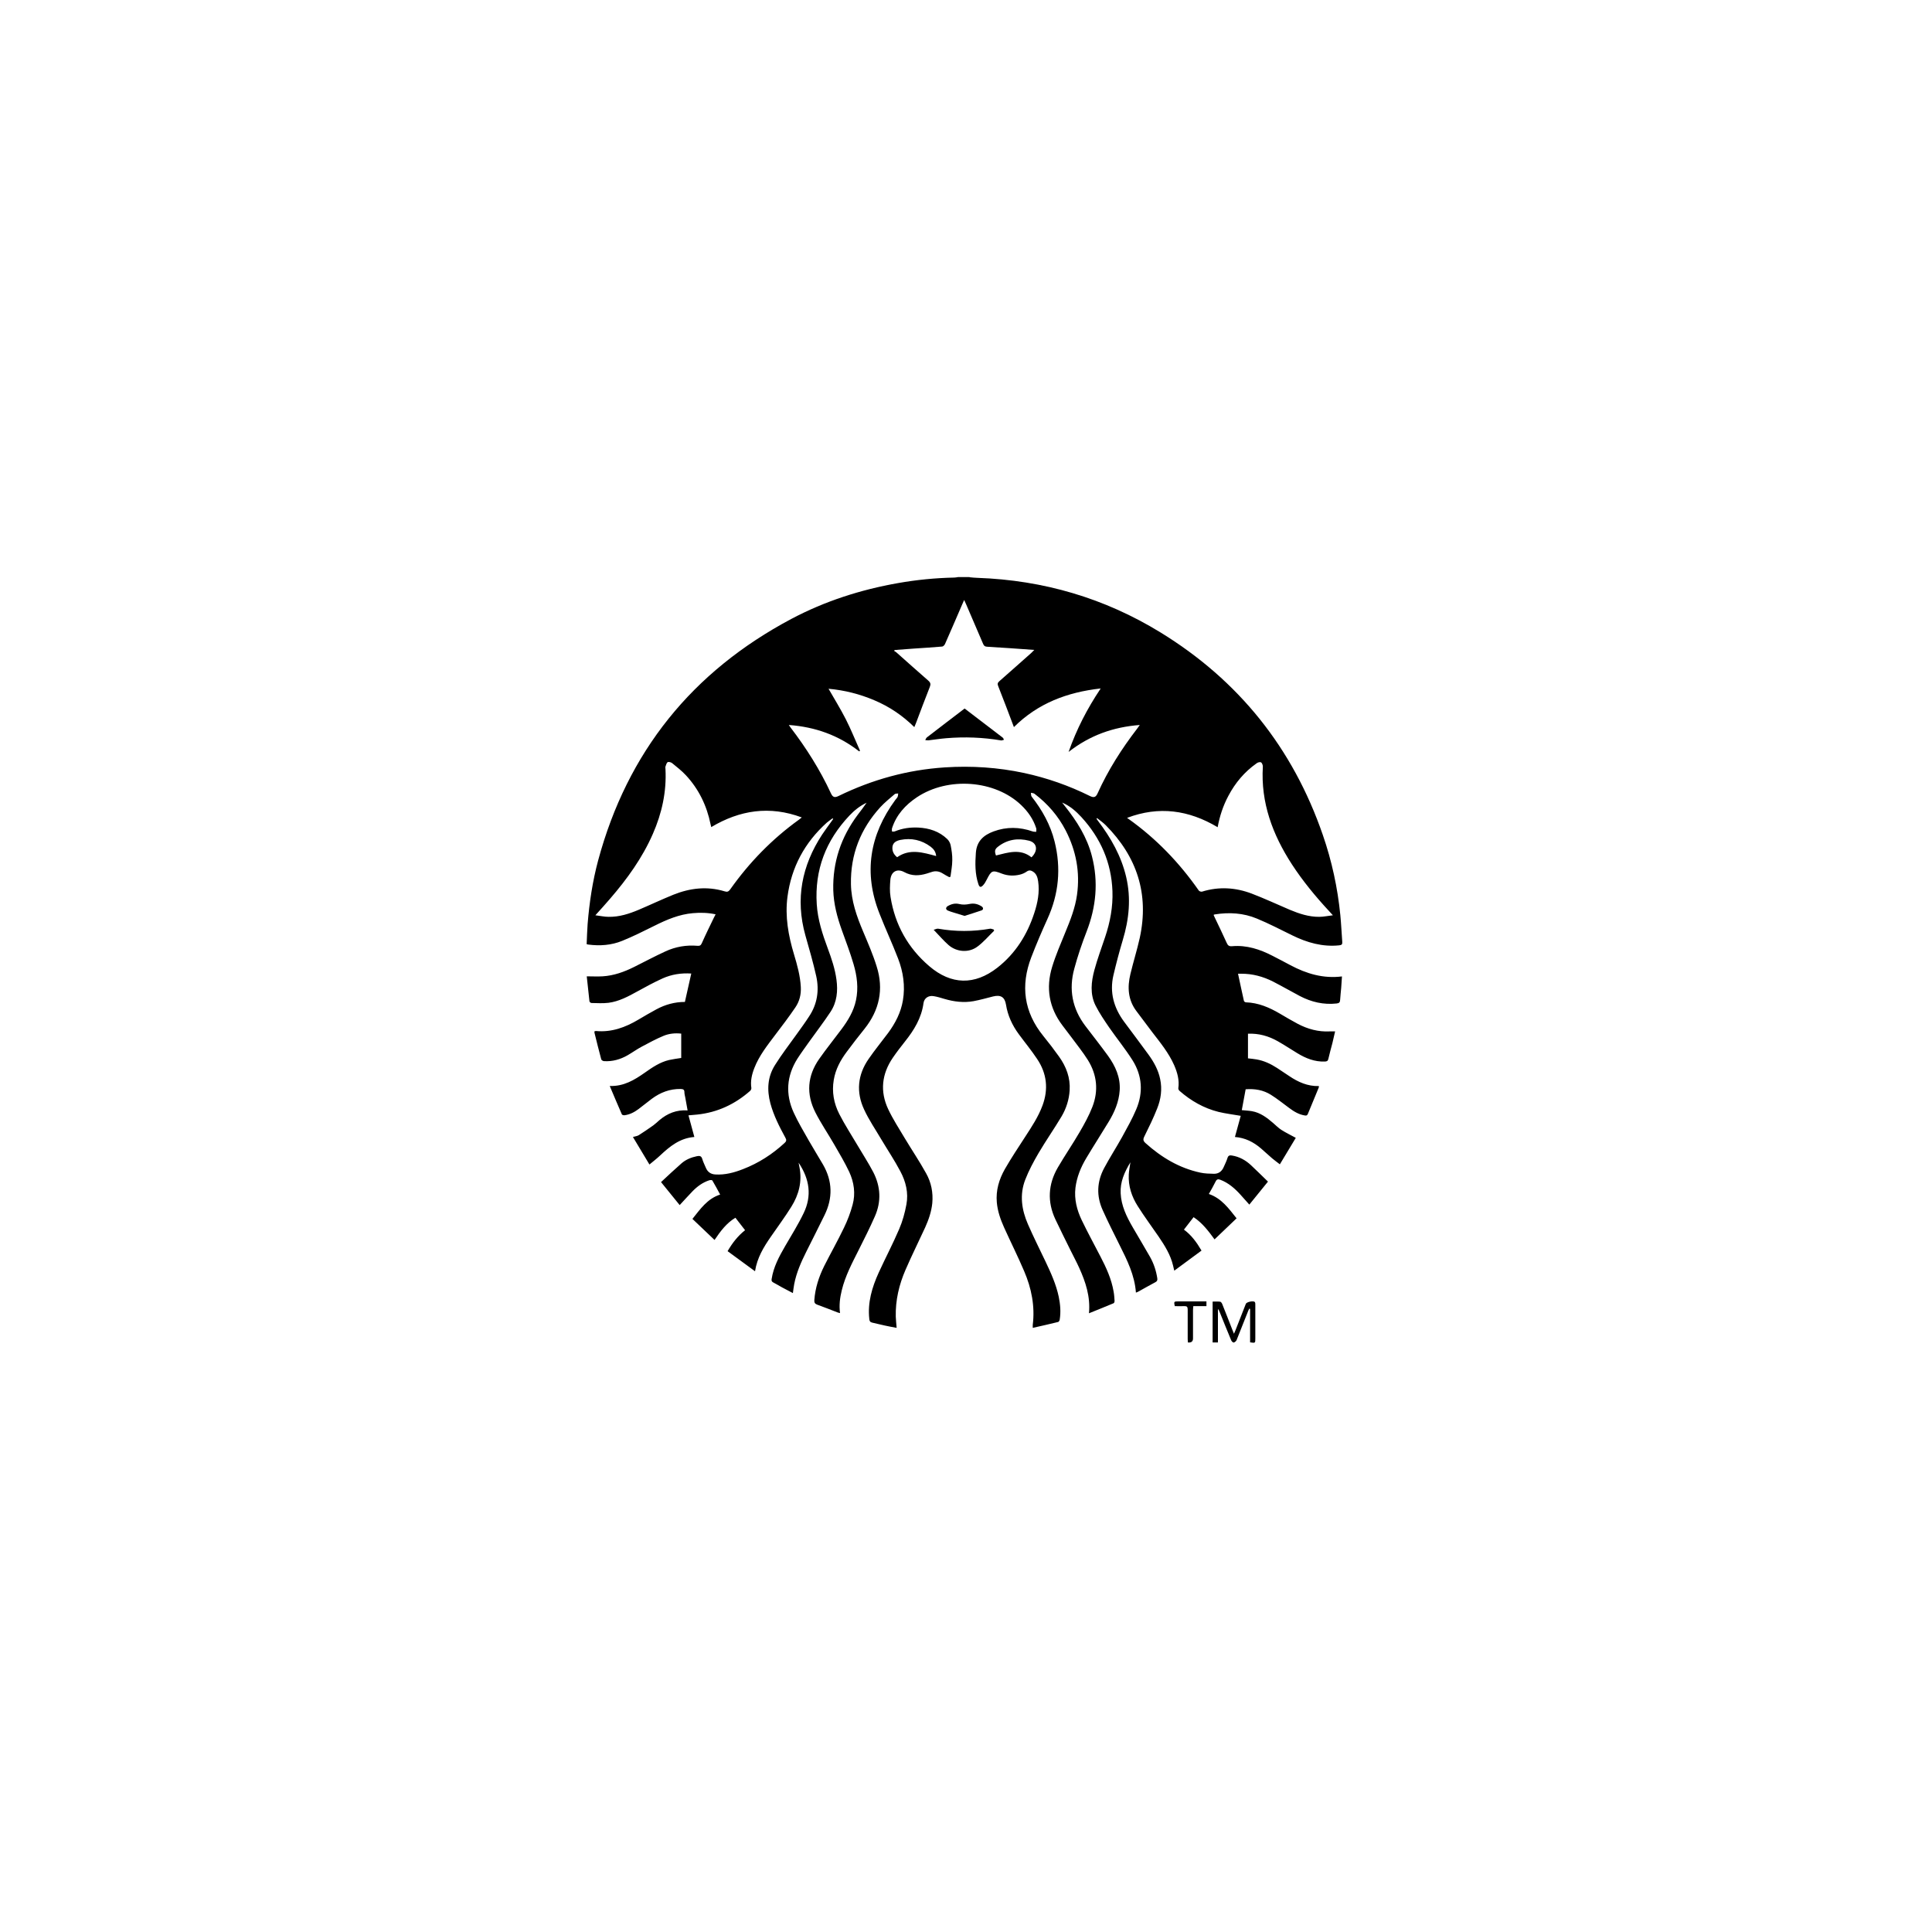 <?xml version="1.0" encoding="UTF-8"?><svg id="_圖層_2" xmlns="http://www.w3.org/2000/svg" viewBox="0 0 200 200"><defs><style>.cls-1{fill:none;}</style></defs><g id="_圖層_3"><g><rect class="cls-1" width="200" height="200"/><g id="psHlbd.tif"><g><path d="M100.4,59.76c.27,.02,.54,.06,.81,.06,6.79,.24,13.12,2.09,18.91,5.64,8.11,4.97,13.72,11.98,16.82,20.98,.93,2.69,1.53,5.46,1.81,8.29,.09,.92,.13,1.84,.2,2.77,.02,.25-.05,.33-.31,.36-1.74,.18-3.34-.28-4.88-1.04-1.21-.59-2.41-1.22-3.65-1.73-1.39-.58-2.87-.67-4.36-.43-.03,0-.06,.02-.12,.05,.04,.1,.08,.19,.13,.29,.41,.86,.83,1.72,1.22,2.59,.12,.27,.23,.39,.57,.36,1.5-.13,2.88,.32,4.19,1,.62,.32,1.24,.64,1.85,.97,1.66,.88,3.39,1.4,5.33,1.16-.03,.41-.05,.79-.08,1.18-.03,.41-.09,.82-.11,1.24-.01,.26-.1,.35-.36,.38-1.36,.15-2.62-.15-3.81-.77-.92-.49-1.83-1.01-2.76-1.49-1.04-.53-2.15-.83-3.32-.82-.1,0-.21,0-.32,0,.21,.96,.4,1.89,.61,2.81,.01,.06,.13,.15,.2,.15,1.29,.04,2.43,.53,3.52,1.17,.61,.36,1.22,.72,1.84,1.05,1.04,.55,2.14,.85,3.32,.79,.17,0,.35,0,.56,0-.09,.41-.18,.81-.28,1.21-.14,.55-.3,1.09-.42,1.64-.05,.22-.16,.26-.36,.27-1.05,.04-1.98-.33-2.86-.87-.68-.41-1.34-.85-2.03-1.24-.94-.53-1.96-.82-3.07-.77v2.55c.29,.03,.59,.06,.88,.11,.77,.13,1.47,.46,2.12,.88,.43,.28,.85,.57,1.28,.85,.92,.62,1.9,1.06,3.06,1.03,0,.07,0,.12-.02,.17-.37,.9-.75,1.81-1.12,2.71-.07,.17-.16,.19-.33,.16-.61-.1-1.12-.41-1.6-.77-.63-.46-1.24-.96-1.9-1.37-.78-.49-1.65-.64-2.61-.57-.13,.72-.26,1.43-.4,2.16,.36,.04,.71,.05,1.05,.11,.87,.15,1.55,.67,2.19,1.22,.28,.24,.54,.51,.85,.71,.47,.3,.97,.54,1.5,.83-.52,.86-1.07,1.78-1.65,2.74-.3-.23-.56-.42-.81-.63-.39-.33-.76-.69-1.15-1.02-.77-.66-1.64-1.1-2.69-1.18,.21-.75,.41-1.49,.6-2.19-.8-.14-1.57-.23-2.31-.41-1.51-.38-2.84-1.14-4.01-2.16-.08-.07-.16-.2-.14-.29,.12-.84-.1-1.62-.43-2.38-.56-1.27-1.43-2.33-2.27-3.42-.55-.72-1.08-1.45-1.63-2.17-.89-1.17-.96-2.49-.63-3.85,.3-1.26,.69-2.49,.97-3.75,.98-4.53-.29-8.4-3.53-11.66-.27-.27-.59-.49-.89-.73-.02,.02-.04,.04-.06,.06,.05,.07,.09,.15,.15,.22,1.34,1.76,2.41,3.64,2.92,5.81,.52,2.21,.3,4.38-.35,6.53-.36,1.2-.68,2.42-.97,3.65-.41,1.77,.04,3.36,1.1,4.8,.84,1.14,1.7,2.26,2.53,3.41,.56,.77,1.02,1.6,1.21,2.54,.22,1.04,.08,2.07-.31,3.04-.39,.99-.86,1.95-1.33,2.9-.15,.3-.12,.46,.12,.68,1.65,1.48,3.49,2.59,5.68,3.06,.46,.1,.95,.11,1.42,.12,.47,0,.8-.25,.99-.68,.14-.32,.3-.63,.4-.96,.08-.27,.25-.29,.47-.25,.75,.12,1.4,.48,1.95,.99,.59,.55,1.16,1.12,1.77,1.71-.63,.77-1.26,1.56-1.93,2.38-.33-.37-.62-.7-.92-1.03-.59-.65-1.24-1.22-2.08-1.54-.24-.09-.37-.06-.49,.18-.21,.43-.45,.84-.7,1.29,1.31,.45,2.05,1.49,2.87,2.52-.76,.72-1.5,1.43-2.28,2.18-.63-.86-1.26-1.7-2.17-2.3-.33,.43-.65,.85-1,1.29,.78,.57,1.32,1.32,1.82,2.17-.94,.69-1.85,1.37-2.82,2.08-.05-.21-.09-.36-.12-.51-.26-1.12-.86-2.08-1.5-3.02-.72-1.05-1.48-2.07-2.16-3.15-.63-.99-.99-2.08-.93-3.27,.02-.4,.1-.79,.17-1.27-.63,1.04-1.07,2.04-1.01,3.21,.06,1.29,.61,2.41,1.24,3.5,.6,1.04,1.22,2.06,1.81,3.1,.38,.68,.62,1.41,.74,2.18,.03,.2,0,.32-.19,.42-.59,.31-1.16,.64-1.74,.96-.08,.05-.17,.08-.28,.12-.13-1.81-.91-3.36-1.69-4.92-.6-1.21-1.21-2.41-1.76-3.64-.65-1.45-.59-2.91,.15-4.31,.58-1.09,1.26-2.14,1.86-3.22,.52-.95,1.06-1.9,1.48-2.9,.73-1.73,.61-3.47-.39-5.06-.74-1.17-1.63-2.26-2.42-3.4-.5-.73-1.01-1.48-1.41-2.27-.59-1.18-.45-2.45-.12-3.67,.31-1.15,.73-2.27,1.11-3.41,.52-1.55,.82-3.13,.76-4.77-.11-2.95-1.23-5.49-3.21-7.65-.57-.62-1.2-1.17-2-1.51,.09,.12,.19,.24,.28,.36,1.25,1.57,2.31,3.24,2.81,5.21,.68,2.65,.43,5.23-.55,7.77-.49,1.26-.93,2.55-1.28,3.86-.59,2.14-.21,4.14,1.15,5.93,.78,1.02,1.57,2.03,2.33,3.07,.77,1.07,1.31,2.24,1.22,3.6-.08,1.19-.54,2.26-1.15,3.26-.76,1.26-1.56,2.49-2.31,3.75-.57,.95-.98,1.96-1.12,3.07-.14,1.19,.15,2.3,.65,3.35,.61,1.27,1.29,2.51,1.94,3.77,.6,1.15,1.14,2.33,1.36,3.62,.06,.32,.08,.65,.1,.97,0,.08-.04,.22-.1,.24-.83,.35-1.66,.68-2.55,1.04,.16-1.73-.35-3.24-1.01-4.7-.27-.6-.59-1.19-.88-1.78-.53-1.08-1.08-2.16-1.59-3.25-.85-1.82-.75-3.62,.25-5.35,.72-1.24,1.54-2.43,2.26-3.67,.49-.84,.97-1.71,1.32-2.61,.65-1.67,.49-3.32-.46-4.85-.52-.83-1.14-1.59-1.72-2.38-.3-.4-.61-.8-.91-1.2-1.4-1.84-1.74-3.9-1.07-6.08,.37-1.21,.88-2.38,1.36-3.56,.52-1.26,1.02-2.52,1.21-3.88,.33-2.35-.09-4.57-1.17-6.67-.78-1.51-1.87-2.77-3.23-3.8-.09-.07-.24-.07-.37-.1,.02,.13,0,.3,.08,.4,1.09,1.39,1.94,2.91,2.37,4.64,.69,2.76,.44,5.43-.74,8.02-.59,1.3-1.16,2.63-1.67,3.96-1.13,2.94-.77,5.67,1.24,8.15,.57,.7,1.12,1.42,1.64,2.15,.74,1.04,1.17,2.18,1.09,3.48-.06,.96-.35,1.87-.83,2.69-.77,1.29-1.63,2.52-2.39,3.81-.52,.89-1.01,1.8-1.38,2.76-.6,1.55-.37,3.11,.28,4.6,.57,1.31,1.21,2.58,1.82,3.86,.56,1.18,1.1,2.37,1.37,3.65,.16,.78,.23,1.57,.1,2.37-.01,.09-.09,.22-.16,.24-.86,.21-1.73,.41-2.63,.61,0-.14,0-.22,0-.3,.24-1.94-.13-3.8-.89-5.57-.65-1.53-1.4-3.02-2.08-4.53-.37-.82-.67-1.68-.75-2.59-.11-1.24,.23-2.38,.83-3.44,.66-1.15,1.4-2.26,2.12-3.37,.67-1.03,1.35-2.06,1.78-3.22,.63-1.7,.45-3.32-.56-4.82-.59-.89-1.27-1.71-1.9-2.57-.67-.91-1.14-1.92-1.32-3.05-.13-.79-.55-1.04-1.33-.85-.67,.17-1.34,.36-2.03,.49-1.01,.18-2.01,.06-3-.23-.37-.11-.75-.23-1.13-.29-.53-.09-.98,.2-1.05,.73-.21,1.54-.98,2.79-1.92,3.97-.43,.54-.86,1.1-1.25,1.67-1.15,1.68-1.35,3.48-.49,5.32,.49,1.04,1.12,2.01,1.71,3,.73,1.22,1.53,2.4,2.22,3.65,.53,.94,.74,1.99,.64,3.09-.09,.89-.38,1.72-.74,2.52-.67,1.46-1.39,2.9-2.03,4.38-.67,1.54-1.05,3.15-1.01,4.85,.01,.37,.06,.73,.09,1.16-.42-.08-.82-.15-1.22-.24-.44-.09-.87-.21-1.3-.3-.22-.05-.29-.15-.31-.37-.19-1.71,.28-3.28,.97-4.8,.69-1.51,1.47-2.99,2.12-4.51,.35-.81,.59-1.68,.75-2.55,.23-1.2-.06-2.38-.63-3.44-.59-1.12-1.3-2.18-1.95-3.27-.61-1.04-1.3-2.04-1.8-3.13-.84-1.8-.67-3.59,.47-5.23,.63-.92,1.35-1.79,2.02-2.69,.75-1.02,1.32-2.12,1.53-3.38,.25-1.49,.03-2.94-.5-4.32-.6-1.56-1.31-3.08-1.92-4.64-1.68-4.23-1.03-8.16,1.64-11.79,.08-.11,.18-.2,.23-.31,.05-.11,.04-.23,.06-.35-.12,.02-.27,0-.35,.06-.51,.44-1.04,.86-1.5,1.36-2.05,2.25-3.1,4.91-3.04,7.97,.03,1.73,.59,3.32,1.26,4.9,.5,1.19,1.02,2.38,1.4,3.61,.75,2.36,.29,4.53-1.26,6.47-.63,.78-1.24,1.57-1.84,2.38-.65,.87-1.16,1.81-1.34,2.91-.21,1.24,.01,2.42,.57,3.52,.56,1.1,1.24,2.14,1.87,3.21,.55,.94,1.15,1.85,1.65,2.81,.76,1.48,.85,3.03,.17,4.57-.52,1.18-1.1,2.34-1.68,3.49-.68,1.35-1.39,2.68-1.75,4.17-.19,.76-.29,1.54-.18,2.36-.11-.03-.19-.04-.26-.07-.7-.27-1.4-.55-2.1-.8-.25-.09-.32-.23-.3-.48,.09-1.25,.47-2.41,1.02-3.52,.67-1.33,1.41-2.63,2.05-3.97,.37-.76,.67-1.56,.89-2.37,.32-1.16,.15-2.33-.35-3.41-.46-.97-1.01-1.9-1.55-2.83-.64-1.11-1.37-2.18-1.95-3.32-.97-1.91-.84-3.79,.4-5.55,.73-1.04,1.53-2.03,2.29-3.05,.68-.91,1.27-1.88,1.51-3.01,.27-1.27,.11-2.52-.25-3.74-.35-1.2-.8-2.36-1.22-3.54-.48-1.34-.84-2.7-.88-4.13-.07-2.89,.8-5.48,2.53-7.79,.31-.41,.63-.82,.92-1.25-.69,.32-1.27,.79-1.78,1.33-2.44,2.58-3.61,5.62-3.38,9.18,.1,1.59,.59,3.09,1.14,4.57,.39,1.05,.75,2.11,.9,3.23,.16,1.18,.05,2.32-.61,3.33-.7,1.06-1.48,2.07-2.22,3.11-.41,.58-.83,1.15-1.21,1.74-1.13,1.79-1.26,3.68-.38,5.6,.45,.98,1.01,1.92,1.55,2.87,.48,.84,.99,1.66,1.48,2.5,.99,1.72,1.02,3.47,.15,5.24-.62,1.27-1.26,2.53-1.89,3.79-.53,1.06-1.01,2.14-1.24,3.32-.06,.3-.09,.6-.14,.95-.38-.2-.75-.39-1.12-.59-.31-.17-.6-.35-.91-.51-.16-.08-.2-.18-.17-.36,.19-1.24,.77-2.32,1.39-3.39,.66-1.14,1.36-2.25,1.93-3.44,.85-1.77,.62-3.5-.53-5.21,.04,.22,.07,.34,.09,.47,.29,1.48-.06,2.84-.84,4.09-.66,1.06-1.41,2.07-2.12,3.1-.74,1.07-1.42,2.17-1.64,3.58-.97-.71-1.9-1.39-2.84-2.08,.49-.84,1.05-1.57,1.81-2.17-.33-.43-.66-.85-1-1.29-.92,.55-1.54,1.38-2.16,2.3-.76-.73-1.51-1.44-2.29-2.18,.82-1.02,1.54-2.09,2.87-2.52-.27-.5-.53-.99-.81-1.46-.03-.05-.21-.05-.31-.02-.68,.22-1.24,.63-1.73,1.13-.45,.46-.87,.94-1.34,1.44-.64-.79-1.29-1.58-1.93-2.38,.73-.68,1.42-1.33,2.13-1.95,.45-.39,1-.61,1.58-.73,.28-.06,.47-.03,.56,.29,.09,.31,.24,.6,.37,.91,.18,.43,.5,.66,.98,.69,1,.06,1.94-.19,2.86-.55,1.61-.62,3.04-1.54,4.31-2.71,.2-.18,.21-.32,.08-.55-.62-1.14-1.21-2.29-1.55-3.55-.37-1.39-.3-2.74,.48-3.97,.69-1.1,1.49-2.14,2.25-3.2,.43-.6,.87-1.2,1.27-1.82,.85-1.27,1.07-2.69,.75-4.16-.32-1.43-.73-2.84-1.13-4.25-1.05-3.75-.37-7.21,1.74-10.43,.31-.47,.65-.92,.98-1.38,.05-.08,.11-.15,.16-.23-.02-.02-.04-.04-.06-.07-.2,.15-.41,.29-.6,.45-2.29,2.06-3.67,4.62-4.07,7.67-.27,2.04,.09,4.03,.68,5.98,.33,1.1,.64,2.21,.7,3.37,.04,.77-.14,1.48-.56,2.1-.66,.97-1.37,1.91-2.08,2.84-.82,1.09-1.67,2.15-2.17,3.44-.26,.66-.42,1.35-.31,2.07,.01,.09-.05,.23-.13,.3-1.57,1.38-3.38,2.23-5.48,2.45-.29,.03-.58,.05-.9,.08,.2,.75,.4,1.48,.61,2.24-1.49,.11-2.54,.97-3.55,1.92-.33,.31-.69,.59-1.1,.93-.59-.98-1.14-1.89-1.71-2.85,.24-.07,.45-.09,.61-.19,.51-.32,1.01-.67,1.51-1.02,.22-.16,.41-.35,.62-.53,.83-.7,1.77-1.09,2.92-1.01-.08-.46-.16-.9-.24-1.33-.03-.18-.09-.36-.09-.55,0-.27-.12-.33-.38-.34-1.13-.02-2.11,.36-3,1.02-.46,.35-.91,.71-1.37,1.06-.43,.32-.9,.57-1.45,.64-.09,.01-.24-.03-.27-.08-.42-.96-.83-1.93-1.26-2.95,1.45,.05,2.55-.62,3.62-1.37,.78-.55,1.58-1.1,2.53-1.32,.4-.09,.81-.14,1.25-.21v-2.52c-.62-.07-1.26-.01-1.83,.23-.77,.32-1.51,.72-2.24,1.11-.51,.27-.98,.61-1.48,.9-.75,.43-1.56,.66-2.43,.61-.11,0-.28-.1-.3-.19-.25-.91-.47-1.83-.7-2.75-.01-.04,0-.09,0-.15,.05-.01,.1-.03,.15-.03,1.61,.15,3.04-.37,4.4-1.18,.62-.37,1.24-.73,1.87-1.07,.91-.49,1.89-.76,2.94-.76,.22-.98,.44-1.95,.66-2.94-1.05-.07-2.05,.09-2.98,.51-.88,.4-1.73,.86-2.58,1.33-.96,.53-1.92,1.05-3.01,1.19-.58,.07-1.17,.03-1.76,.02-.08,0-.21-.11-.21-.18-.1-.85-.18-1.7-.28-2.58,.57,0,1.1,.03,1.63,0,1.17-.07,2.25-.46,3.29-.98,1.08-.54,2.15-1.11,3.24-1.61,1.04-.48,2.16-.67,3.31-.57,.25,.02,.35-.06,.45-.29,.39-.88,.82-1.75,1.24-2.62,.05-.11,.11-.21,.18-.35-.79-.17-1.57-.19-2.35-.12-1.42,.12-2.71,.67-3.97,1.3-1.11,.55-2.22,1.11-3.36,1.57-1.11,.45-2.3,.54-3.5,.38-.04,0-.08-.02-.17-.04,.03-.69,.05-1.39,.1-2.08,.18-2.23,.51-4.43,1.09-6.59,3.03-11.24,9.74-19.55,20-25,3.47-1.84,7.18-3.03,11.05-3.71,1.92-.34,3.86-.53,5.81-.57,.13,0,.26-.03,.39-.05,.39,0,.78,0,1.18,0Zm13.53,11.51c-3.47,.39-6.5,1.54-8.97,4-.55-1.46-1.08-2.86-1.63-4.25-.09-.22-.06-.34,.12-.5,1.11-.97,2.2-1.95,3.3-2.92,.1-.09,.18-.18,.32-.32-1.68-.12-3.27-.24-4.87-.33-.23-.01-.34-.08-.43-.3-.58-1.37-1.17-2.74-1.76-4.1-.05-.12-.11-.25-.2-.44-.09,.2-.15,.32-.2,.45-.59,1.37-1.18,2.74-1.78,4.1-.05,.12-.19,.26-.29,.27-.98,.09-1.95,.14-2.93,.21-.67,.05-1.33,.1-2,.15-.02,.03-.03,.06-.05,.09,.08,.05,.17,.1,.24,.16,1.1,.97,2.19,1.96,3.3,2.92,.24,.21,.26,.38,.15,.66-.49,1.24-.96,2.49-1.43,3.74-.05,.13-.11,.25-.17,.41-1.22-1.2-2.58-2.12-4.12-2.77-1.52-.65-3.1-1.05-4.76-1.2,.62,1.08,1.25,2.1,1.79,3.16,.54,1.06,.98,2.17,1.47,3.26-.03,.02-.06,.04-.09,.06-2.12-1.66-4.54-2.53-7.28-2.73,.08,.13,.12,.19,.17,.25,1.63,2.13,3.06,4.39,4.19,6.83,.19,.41,.39,.47,.81,.26,3.47-1.69,7.12-2.7,10.98-2.95,2.76-.18,5.5,0,8.21,.58,2.36,.51,4.62,1.3,6.78,2.37,.44,.22,.64,.15,.83-.28,1.08-2.39,2.48-4.59,4.08-6.67,.08-.11,.16-.22,.28-.39-2.75,.21-5.17,1.07-7.37,2.79,.83-2.36,1.92-4.47,3.31-6.55Zm-15.53,19.49s-.09,.03-.14,.04c-.22-.12-.46-.24-.67-.38-.35-.22-.72-.29-1.12-.16-.18,.06-.35,.12-.53,.17-.8,.24-1.56,.27-2.33-.15-.74-.4-1.36-.06-1.44,.79-.05,.59-.08,1.2,.02,1.79,.46,2.87,1.8,5.27,4.01,7.16,2.27,1.94,4.69,1.99,7.04,.16,1.88-1.47,3.1-3.42,3.83-5.67,.35-1.06,.56-2.15,.4-3.27-.06-.41-.17-.79-.55-1.02-.21-.13-.4-.16-.63,0-.21,.15-.46,.26-.71,.32-.62,.15-1.25,.13-1.86-.1-1-.39-1.09-.34-1.58,.63-.1,.2-.22,.41-.37,.57-.24,.26-.38,.21-.49-.12-.35-1.05-.34-2.13-.26-3.22,.08-1.22,.8-1.85,1.83-2.23,1.35-.5,2.7-.47,4.05,0,.11,.04,.25,.03,.37,.04,0-.12,.03-.25,0-.36-.3-.95-.85-1.73-1.56-2.41-2.71-2.59-7.56-2.96-10.79-.81-1.2,.8-2.13,1.82-2.58,3.22-.03,.1,0,.22,0,.33,.1,0,.21,.02,.3-.02,.78-.32,1.59-.43,2.43-.39,1.13,.06,2.16,.39,2.99,1.19,.17,.16,.3,.41,.35,.63,.1,.51,.18,1.03,.17,1.55,0,.58-.12,1.16-.19,1.73Zm-36.76,3.99c.5,.06,.93,.16,1.36,.16,1.1,.02,2.12-.31,3.12-.73,1.2-.51,2.38-1.07,3.59-1.56,1.72-.69,3.49-.9,5.3-.35,.28,.09,.41,.03,.58-.2,1.98-2.8,4.34-5.22,7.12-7.22,.08-.06,.16-.13,.29-.23-3.33-1.24-6.42-.76-9.37,1-.03-.11-.05-.19-.07-.28-.39-1.93-1.22-3.65-2.56-5.09-.43-.46-.93-.85-1.42-1.25-.11-.09-.36-.16-.46-.1-.12,.07-.17,.29-.23,.45-.03,.08,0,.17,0,.26,.12,2.35-.37,4.58-1.31,6.72-1.09,2.49-2.66,4.66-4.42,6.7-.47,.55-.96,1.09-1.52,1.71Zm64.39-9.13c-2.98-1.77-6.06-2.2-9.34-.96,.02,.06,.08,.07,.13,.11,2.87,2.04,5.27,4.54,7.28,7.42,.06,.08,.24,.14,.34,.11,1.74-.54,3.47-.43,5.15,.21,1.33,.51,2.62,1.11,3.93,1.67,.98,.41,1.98,.74,3.05,.73,.44,0,.88-.1,1.41-.16-.19-.21-.3-.34-.41-.45-1.4-1.51-2.71-3.1-3.83-4.82-2-3.08-3.24-6.39-3.01-10.13,0-.14-.08-.37-.19-.43-.11-.06-.34,0-.46,.1-1.25,.88-2.21,2.02-2.92,3.37-.54,1.01-.9,2.09-1.11,3.25Zm-29.12,3c-.04-.46-.27-.74-.57-.97-.94-.7-2-.93-3.14-.7-.38,.08-.75,.25-.81,.69-.06,.45,.13,.82,.48,1.1,1.32-.92,2.67-.49,4.05-.12Zm6.19-.06c1.26-.31,2.52-.74,3.68,.19,.71-.69,.59-1.5-.25-1.72-1.16-.3-2.27-.13-3.23,.63-.32,.25-.36,.45-.2,.89Z"/><path d="M126.08,135.56v3.41h-.55v-4.23c.26,0,.52-.02,.77,.01,.08,0,.18,.13,.22,.23,.36,.89,.7,1.78,1.05,2.67,.05,.12,.1,.24,.17,.42,.07-.16,.12-.26,.16-.37,.36-.91,.71-1.82,1.07-2.73,.08-.2,.81-.35,.93-.18,.06,.08,.05,.21,.05,.31,0,1.15,0,2.31,0,3.46,0,.48,0,.48-.54,.4v-3.46s-.06-.02-.09-.03c-.04,.1-.09,.19-.13,.29-.39,.99-.78,1.98-1.18,2.97-.05,.11-.19,.23-.3,.25-.08,.01-.22-.14-.26-.24-.4-.95-.78-1.91-1.17-2.87-.04-.11-.09-.21-.14-.32-.02,0-.05,0-.07,.01Z"/><path d="M124.89,134.73v.48h-1.36c-.01,.16-.03,.28-.03,.4,0,.98,0,1.96,0,2.94q0,.48-.53,.42c0-.11-.02-.22-.02-.34,0-1.02,0-2.04,0-3.07,0-.28-.09-.36-.35-.35-.33,.02-.67,0-.99,0-.1-.47-.08-.49,.34-.49,.87,0,1.74,0,2.61,0,.11,0,.21,0,.34,0Z"/><path d="M99.85,73.34c1.33,1.02,2.64,2.01,3.94,3.01,.07,.05,.1,.15,.14,.23-.1,.02-.2,.08-.29,.07-1.89-.32-3.78-.39-5.69-.23-.62,.05-1.23,.15-1.84,.22-.11,.01-.22-.02-.33-.03,.06-.1,.1-.23,.19-.29,1.28-.99,2.57-1.97,3.88-2.97Z"/><path d="M96.66,96.25c.21-.06,.35-.14,.47-.11,1.79,.31,3.57,.31,5.36,0,.12-.02,.26,.06,.39,.09,.01,.04,.02,.08,.03,.12-.57,.55-1.08,1.16-1.71,1.63-.89,.68-2.17,.59-3.02-.16-.51-.45-.96-.98-1.52-1.56Z"/><path d="M99.84,94.81c-.4-.12-.76-.23-1.11-.34-.21-.06-.42-.13-.61-.21-.08-.03-.17-.12-.18-.2-.01-.07,.06-.19,.12-.23,.39-.24,.79-.36,1.27-.24,.32,.08,.69,.06,1.02-.01,.48-.1,.88,0,1.27,.25,.19,.12,.19,.34,0,.41-.58,.2-1.17,.38-1.76,.57Z"/></g></g></g></g></svg>